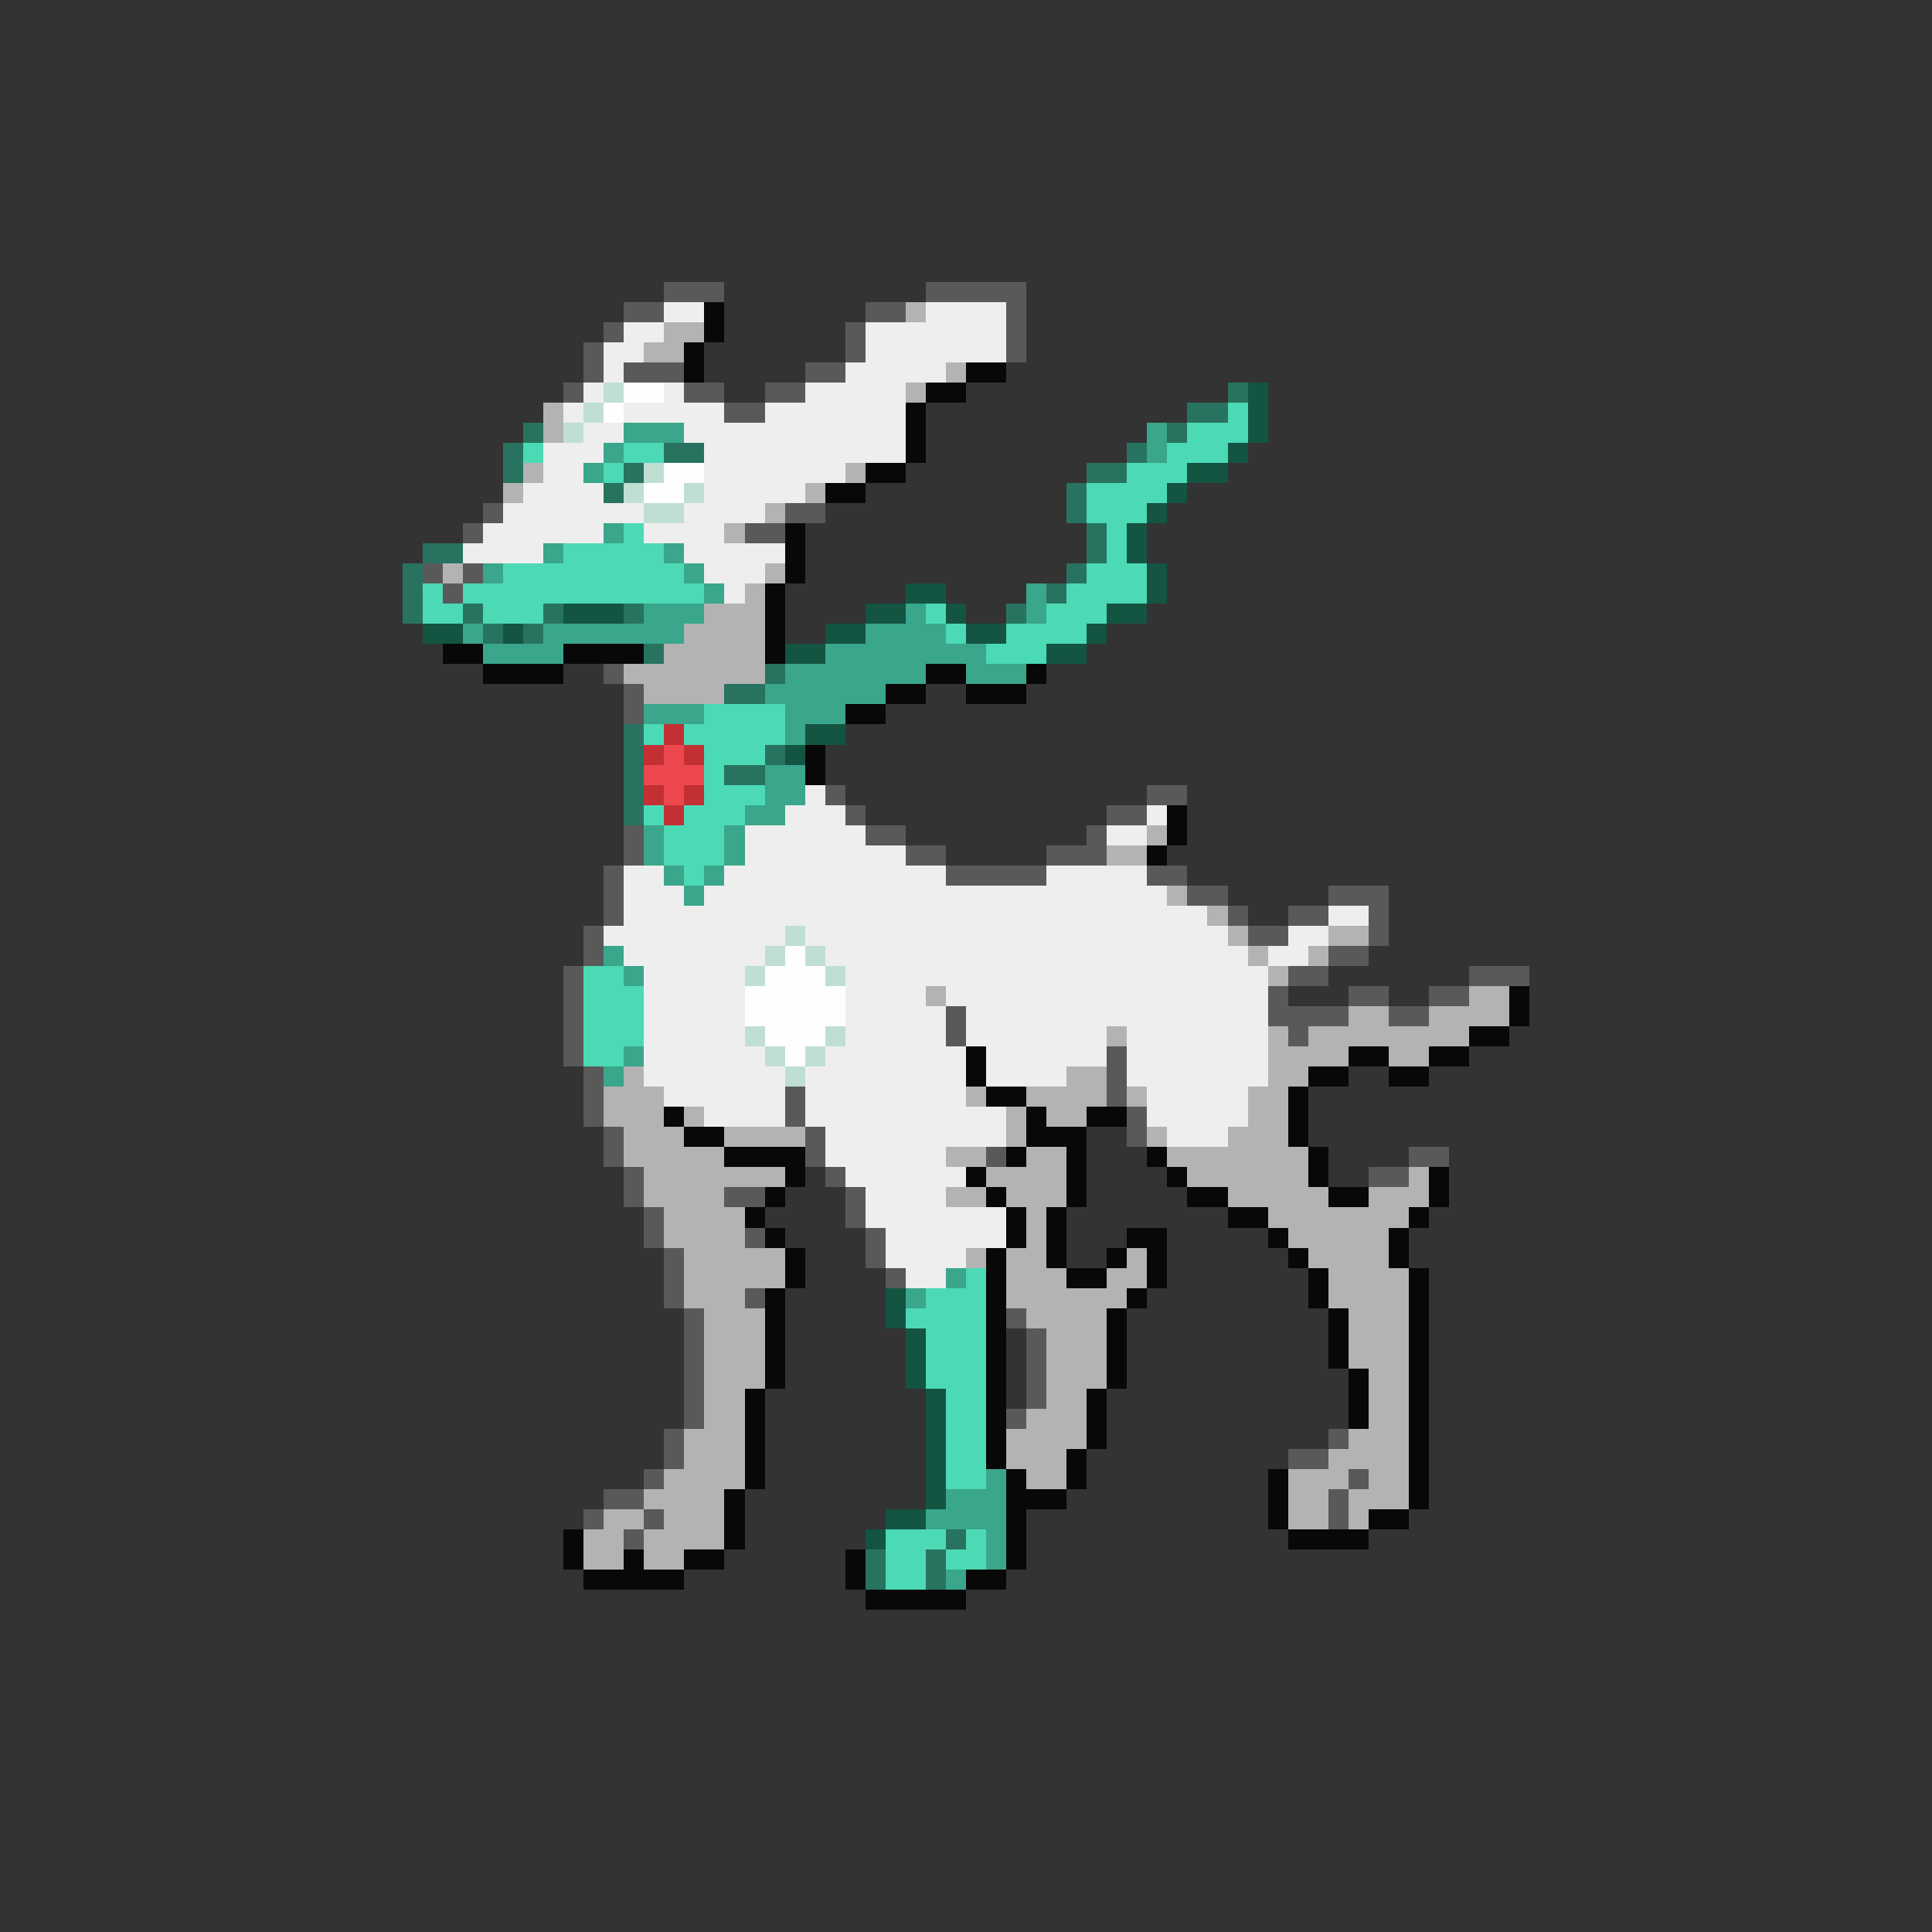<svg xmlns="http://www.w3.org/2000/svg" viewBox="0 -0.5 96 96" shape-rendering="crispEdges">
<rect x="0" y="-0.5" width="96" height="96" fill="#333333" stroke="none"/>
<path stroke="#595959" d="M33 14h3M46 14h5M31 15h2M43 15h2M50 15h1M30 16h1M42 16h1M50 16h1M29 17h1M42 17h1M50 17h1M29 18h1M31 18h3M40 18h2M28 19h1M34 19h2M38 19h2M36 20h2M24 25h1M39 25h2M23 26h1M37 26h2M21 28h1M23 28h1M22 29h1M30 33h1M31 34h1M31 35h1M41 39h1M57 39h2M42 40h1M55 40h2M31 41h1M43 41h2M54 41h1M31 42h1M45 42h2M52 42h3M30 43h1M47 43h5M57 43h2M30 44h1M59 44h2M66 44h3M30 45h1M61 45h1M64 45h2M68 45h1M29 46h1M62 46h2M68 46h1M29 47h1M66 47h2M28 48h1M64 48h2M73 48h3M28 49h1M63 49h1M67 49h2M71 49h2M28 50h1M47 50h1M63 50h4M69 50h2M28 51h1M47 51h1M64 51h1M28 52h1M55 52h1M29 53h1M55 53h1M29 54h1M39 54h1M55 54h1M29 55h1M39 55h1M56 55h1M30 56h1M40 56h1M56 56h1M30 57h1M40 57h1M49 57h1M70 57h2M31 58h1M41 58h1M68 58h2M31 59h1M36 59h2M42 59h1M32 60h1M42 60h1M32 61h1M37 61h1M43 61h1M33 62h1M43 62h1M33 63h1M44 63h1M33 64h1M37 64h1M34 65h1M50 65h1M34 66h1M51 66h1M34 67h1M51 67h1M34 68h1M51 68h1M34 69h1M51 69h1M34 70h1M50 70h1M33 71h1M66 71h1M33 72h1M64 72h2M32 73h1M67 73h1M30 74h2M66 74h1M29 75h1M32 75h1M66 75h1M31 76h1" />
<path stroke="#eeeeee" d="M33 15h2M46 15h4M31 16h2M43 16h7M30 17h2M43 17h7M30 18h1M42 18h5M29 19h1M33 19h1M40 19h5M28 20h1M31 20h5M38 20h7M29 21h2M34 21h11M27 22h3M35 22h10M27 23h2M35 23h7M26 24h4M35 24h5M25 25h7M34 25h4M24 26h6M32 26h4M23 27h4M34 27h5M35 28h3M36 29h1M40 39h1M39 40h3M57 40h1M37 41h6M55 41h2M37 42h8M31 43h2M36 43h11M52 43h5M31 44h3M35 44h23M31 45h29M66 45h2M30 46h9M40 46h21M64 46h2M31 47h7M41 47h21M63 47h2M32 48h5M42 48h21M32 49h5M42 49h4M47 49h16M32 50h5M42 50h5M48 50h15M32 51h5M42 51h5M48 51h7M56 51h7M32 52h6M41 52h7M49 52h6M56 52h7M32 53h7M40 53h8M49 53h4M56 53h7M33 54h6M40 54h8M57 54h5M35 55h4M40 55h10M57 55h5M41 56h9M58 56h3M41 57h6M42 58h6M43 59h4M43 60h7M44 61h6M44 62h4M45 63h2" />
<path stroke="#080808" d="M35 15h1M35 16h1M34 17h1M34 18h1M48 18h2M46 19h2M45 20h1M45 21h1M45 22h1M43 23h2M41 24h2M39 26h1M39 27h1M39 28h1M38 29h1M38 30h1M38 31h1M22 32h2M28 32h4M38 32h1M24 33h4M46 33h2M51 33h1M44 34h2M48 34h3M42 35h2M40 37h1M40 38h1M58 40h1M58 41h1M57 42h1M75 49h1M75 50h1M73 51h2M48 52h1M67 52h2M71 52h2M48 53h1M65 53h2M69 53h2M49 54h2M64 54h1M33 55h1M51 55h1M54 55h2M64 55h1M34 56h2M51 56h3M64 56h1M36 57h4M50 57h1M53 57h1M57 57h1M65 57h1M39 58h1M48 58h1M53 58h1M58 58h1M65 58h1M71 58h1M38 59h1M49 59h1M53 59h1M59 59h2M66 59h2M71 59h1M37 60h1M50 60h1M52 60h1M61 60h2M70 60h1M38 61h1M50 61h1M52 61h1M56 61h2M63 61h1M69 61h1M39 62h1M49 62h1M52 62h1M55 62h1M57 62h1M64 62h1M69 62h1M39 63h1M49 63h1M53 63h2M57 63h1M65 63h1M70 63h1M38 64h1M49 64h1M56 64h1M65 64h1M70 64h1M38 65h1M49 65h1M55 65h1M66 65h1M70 65h1M38 66h1M49 66h1M55 66h1M66 66h1M70 66h1M38 67h1M49 67h1M55 67h1M66 67h1M70 67h1M38 68h1M49 68h1M55 68h1M67 68h1M70 68h1M37 69h1M49 69h1M54 69h1M67 69h1M70 69h1M37 70h1M49 70h1M54 70h1M67 70h1M70 70h1M37 71h1M49 71h1M54 71h1M70 71h1M37 72h1M49 72h1M53 72h1M70 72h1M37 73h1M50 73h1M53 73h1M63 73h1M70 73h1M36 74h1M50 74h3M63 74h1M70 74h1M36 75h1M50 75h1M63 75h1M68 75h2M28 76h1M36 76h1M50 76h1M64 76h4M28 77h1M31 77h1M34 77h2M42 77h1M50 77h1M29 78h5M42 78h1M48 78h2M43 79h5" />
<path stroke="#b3b3b3" d="M45 15h1M33 16h2M32 17h2M47 18h1M45 19h1M27 20h1M27 21h1M26 23h1M42 23h1M25 24h1M40 24h1M38 25h1M36 26h1M22 28h1M38 28h1M37 29h1M35 30h3M34 31h4M33 32h5M31 33h7M32 34h4M57 41h1M55 42h2M58 44h1M60 45h1M61 46h1M66 46h2M62 47h1M65 47h1M63 48h1M46 49h1M73 49h2M67 50h2M71 50h4M55 51h1M63 51h1M65 51h8M63 52h4M69 52h2M31 53h1M53 53h2M63 53h2M30 54h3M48 54h1M51 54h4M56 54h1M62 54h2M30 55h3M34 55h1M50 55h1M52 55h2M62 55h2M31 56h3M36 56h4M50 56h1M57 56h1M61 56h3M31 57h5M47 57h2M51 57h2M58 57h7M32 58h7M49 58h4M59 58h6M70 58h1M32 59h4M47 59h2M50 59h3M61 59h5M68 59h3M33 60h4M51 60h1M63 60h7M33 61h4M51 61h1M64 61h5M34 62h5M48 62h1M50 62h2M56 62h1M65 62h4M34 63h5M50 63h3M55 63h2M66 63h4M34 64h3M50 64h6M66 64h4M35 65h3M51 65h4M67 65h3M35 66h3M52 66h3M67 66h3M35 67h3M52 67h3M67 67h3M35 68h3M52 68h3M68 68h2M35 69h2M52 69h2M68 69h2M35 70h2M51 70h3M68 70h2M34 71h3M50 71h4M67 71h3M34 72h3M50 72h3M66 72h4M33 73h4M51 73h2M64 73h3M68 73h2M32 74h4M64 74h2M67 74h3M30 75h2M33 75h3M64 75h2M67 75h1M29 76h2M32 76h4M29 77h2M32 77h2" />
<path stroke="#bfdfd2" d="M30 19h1M29 20h1M28 21h1M32 23h1M31 24h1M34 24h1M32 25h2M39 46h1M38 47h1M40 47h1M37 48h1M41 48h1M37 51h1M41 51h1M38 52h1M40 52h1M39 53h1" />
<path stroke="#fefefe" d="M31 19h2M30 20h1M33 23h2M32 24h2M39 47h1M38 48h3M37 49h5M37 50h5M38 51h3M39 52h1" />
<path stroke="#287360" d="M61 19h1M59 20h2M26 21h1M58 21h1M25 22h1M33 22h2M56 22h1M25 23h1M31 23h1M54 23h2M30 24h1M53 24h1M53 25h1M54 26h1M21 27h2M54 27h1M20 28h1M53 28h1M20 29h1M52 29h1M20 30h1M23 30h1M27 30h1M31 30h1M50 30h1M24 31h1M26 31h1M32 32h1M38 33h1M36 34h2M31 36h1M31 37h1M38 37h1M31 38h1M36 38h2M31 39h1M31 40h1M47 76h1M43 77h1M46 77h1M43 78h1M46 78h1" />
<path stroke="#135442" d="M62 19h1M62 20h1M62 21h1M61 22h1M59 23h2M58 24h1M57 25h1M56 26h1M56 27h1M57 28h1M45 29h2M57 29h1M28 30h3M43 30h2M47 30h1M55 30h2M21 31h2M25 31h1M41 31h2M48 31h2M54 31h1M39 32h2M52 32h2M40 36h2M39 37h1M44 64h1M44 65h1M45 66h1M45 67h1M45 68h1M46 69h1M46 70h1M46 71h1M46 72h1M46 73h1M46 74h1M44 75h2M43 76h1" />
<path stroke="#4cd9b6" d="M61 20h1M59 21h3M26 22h1M31 22h2M58 22h3M30 23h1M56 23h3M54 24h4M54 25h3M31 26h1M55 26h1M28 27h5M55 27h1M25 28h9M54 28h3M21 29h1M23 29h12M53 29h4M21 30h2M24 30h3M46 30h1M52 30h3M47 31h1M50 31h4M49 32h3M35 35h4M32 36h1M34 36h5M35 37h3M35 38h1M35 39h3M32 40h1M34 40h3M33 41h3M33 42h3M34 43h1M29 48h2M29 49h3M29 50h3M29 51h3M29 52h2M48 63h1M46 64h3M45 65h4M46 66h3M46 67h3M46 68h3M47 69h2M47 70h2M47 71h2M47 72h2M47 73h2M44 76h3M48 76h1M44 77h2M47 77h2M44 78h2" />
<path stroke="#3aa68b" d="M31 21h3M57 21h1M30 22h1M57 22h1M29 23h1M30 26h1M27 27h1M33 27h1M24 28h1M34 28h1M35 29h1M51 29h1M32 30h3M45 30h1M51 30h1M23 31h1M27 31h7M43 31h4M24 32h4M41 32h8M39 33h7M48 33h3M38 34h6M32 35h3M39 35h3M39 36h1M38 38h2M38 39h2M37 40h2M32 41h1M36 41h1M32 42h1M36 42h1M33 43h1M35 43h1M34 44h1M30 47h1M31 48h1M31 52h1M30 53h1M47 63h1M45 64h1M49 73h1M47 74h3M46 75h4M49 76h1M49 77h1M47 78h1" />
<path stroke="#c23033" d="M33 36h1M32 37h1M34 37h1M32 39h1M34 39h1M33 40h1" />
<path stroke="#ec484d" d="M33 37h1M32 38h3M33 39h1" />
</svg>
